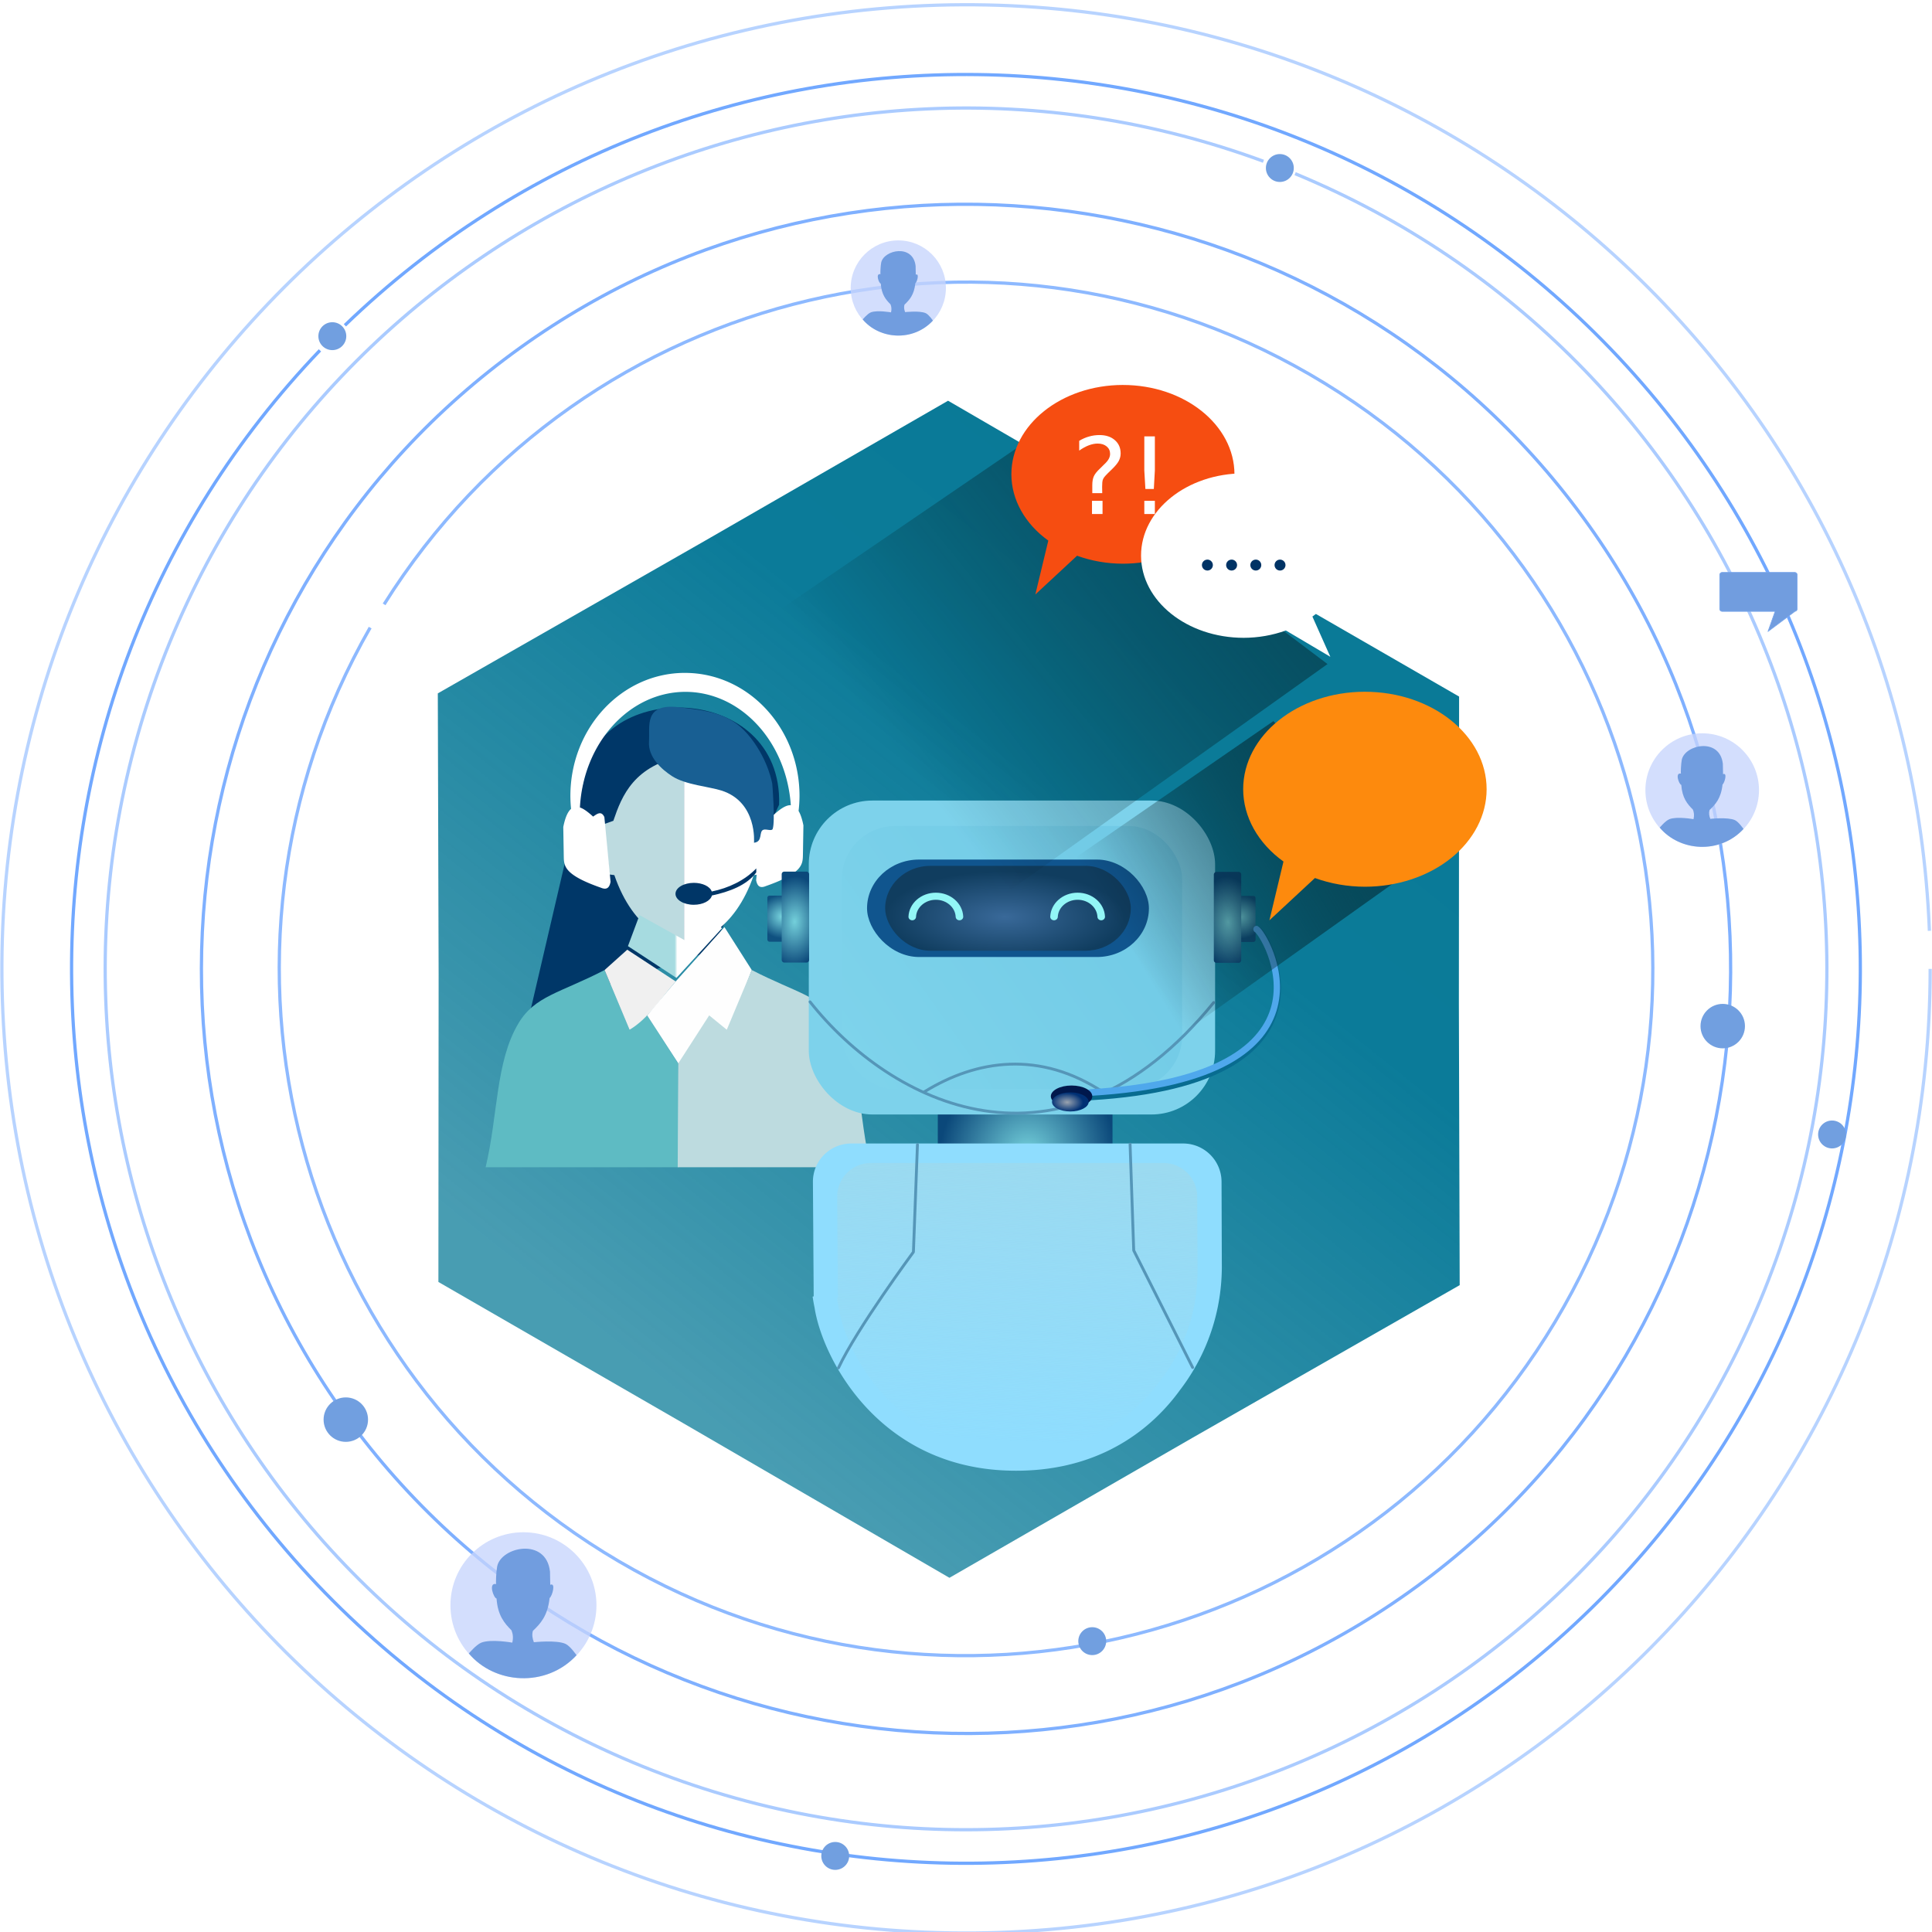 <svg xmlns="http://www.w3.org/2000/svg" xmlns:xlink="http://www.w3.org/1999/xlink" width="297.911" height="297.912"><style><![CDATA[.B{stroke-linejoin:round}.C{fill:#719ddf}.D{stroke-linecap:round}.E{fill:#c7d5fd}.F{color-interpolation-filters:sRGB}.G{stroke-width:.343}]]></style><defs><linearGradient id="A" xlink:href="#U"><stop offset="0" stop-color="#74d0db"/><stop offset="1" stop-color="#0b487a"/></linearGradient><linearGradient id="B" xlink:href="#U"><stop offset="0" stop-color="#77d4de"/><stop offset="1" stop-color="#0f5180"/></linearGradient><linearGradient id="C" xlink:href="#U"><stop offset="0" stop-color="#074b5d"/><stop offset="1" stop-opacity="0"/></linearGradient><linearGradient id="D" x1="309.172" y1="-1369.155" x2="267.764" y2="-1344.637" xlink:href="#U"><stop offset="0" stop-color="#0a7a97"/><stop offset=".303" stop-color="#0b7b99"/><stop offset="1" stop-color="#0a7b98" stop-opacity=".746"/></linearGradient><linearGradient xlink:href="#C" id="E" x1="342.231" y1="1347.265" x2="310.614" y2="1328.159"/><linearGradient xlink:href="#C" id="F" x1="350.279" y1="1406.174" x2="282.599" y2="1351.801"/><linearGradient id="G" x1="217.916" y1="-1309.735" x2="256.027" y2="-1336.516" xlink:href="#U"><stop offset="0" stop-color="#7ed3eb"/><stop offset="1" stop-color="#6fc9e5"/></linearGradient><radialGradient id="H" cx="236.494" cy="-1327.981" fx="236.494" fy="-1327.981" r="13.771" gradientTransform="matrix(0.973,0.006,-0.002,0.396,3.464,-803.2)" xlink:href="#U"><stop offset="0" stop-color="#396999"/><stop offset="1" stop-color="#103d5f"/></radialGradient><radialGradient xlink:href="#B" id="I" cx="268.916" cy="-1329.32" fx="268.916" fy="-1329.32" r="1.641" gradientTransform="matrix(1.657,0.007,-0.007,1.582,-181.959,771.476)"/><radialGradient xlink:href="#A" id="J" cx="274.546" cy="-1329.558" fx="274.546" fy="-1329.558" r="1.641" gradientTransform="matrix(2.043,0.086,-0.139,3.315,-471.234,3054.89)"/><radialGradient xlink:href="#B" id="K" gradientTransform="matrix(1.657,0.007,-0.007,1.582,-181.959,771.476)" cx="268.916" cy="-1329.32" fx="268.916" fy="-1329.32" r="1.641"/><radialGradient xlink:href="#A" id="L" gradientTransform="matrix(2.043,0.086,-0.139,3.315,-471.234,3054.89)" cx="274.546" cy="-1329.558" fx="274.546" fy="-1329.558" r="1.641"/><radialGradient xlink:href="#A" id="M" gradientTransform="matrix(6.551,0.165,-0.446,6.37,-1157.585,8290.972)" cx="274.546" cy="-1329.558" fx="274.546" fy="-1329.558" r="1.641"/><linearGradient id="N" x1="154.167" y1="1361.827" x2="152.524" y2="1328.549" xlink:href="#U"><stop offset="0" stop-color="#9bdaf0"/><stop offset="1" stop-color="#9bdaf0" stop-opacity="0"/></linearGradient><radialGradient id="O" cx="305.94" cy="-1313.356" fx="305.94" fy="-1313.356" r="2.484" gradientTransform="matrix(0.744,0.017,-0.009,0.413,66.143,-776.104)" xlink:href="#U"><stop offset="0" stop-color="#9aa3af"/><stop offset="1" stop-color="#003074"/></radialGradient><filter id="P" x="-.036" width="1.071" y="-.073" height="1.146" class="F"><feGaussianBlur stdDeviation=".063"/></filter><filter id="Q" x="-.022" width="1.044" y="-.027" height="1.053" class="F"><feGaussianBlur stdDeviation=".204"/></filter><linearGradient id="R" x1="268.196" y1="1334.076" x2="268.571" y2="1334.076" xlink:href="#U"><stop offset="0" stop-color="#a6dbe0"/><stop offset="1" stop-color="#fff"/></linearGradient><path id="S" d="M-73.966 1254.948c2.948-3.54 8.94-4.02 12.463-.207 0 0-.72 1.06-1.276 1.314-1.044.475-3.66.188-3.66.188-.17.438-.24.876-.113 1.314.865.83 1.706 1.707 1.933 3.8.3.208.76 1.828.075 1.53l-.03 1.533c-.442 3.974-5.658 2.876-6.112.584-.11-.564-.176-2.02-.108-2.032-.967.21-.275-1.66.038-1.67.134-1.953.905-2.858 1.727-3.68.167-.408.227-.87.094-1.426 0 0-2.454.443-3.585 0-.595-.233-1.445-1.258-1.445-1.258z"/><path id="T" d="M231.132 1327.68c-.058 1.373-1.225 2.457-2.646 2.457s-2.59-1.084-2.646-2.457"/><linearGradient id="U" gradientUnits="userSpaceOnUse"/></defs><g transform="matrix(1.333 0 0 -1.333 170.885 1927.801)"><g fill="none" stroke="#71a8ff" stroke-width=".375" class="B"><path d="M-83.764 1376.303c23.127 36.92 71.673 48.323 108.82 25.562s49.028-71.193 26.635-108.56-70.705-49.73-108.293-27.706-50.424 70.21-28.774 108.014" opacity=".8"/><path d="M-88.8 1283.268c-27.896 39.68-18.628 94.426 20.775 122.713s94.237 19.56 122.912-19.562 20.49-94.04-18.348-123.1-93.833-21.417-123.274 17.13" opacity=".9"/><path d="M21.62 1426.124c50.45-20.877 74.673-78.492 54.295-129.146s-77.75-75.444-128.604-55.568-76.208 77.002-56.835 128.05 76.246 76.965 127.482 58.097" opacity=".6"/><path d="M-88.3 1408.582c40.83 39.4 105.775 38.565 145.578-1.873s39.608-105.39-.436-145.59-104.993-40.647-145.586-1.002-41.68 104.587-2.44 145.57"/><path d="M95.082 1334.133c0-61.166-49.265-110.92-110.428-111.524s-111.4 48.167-112.61 109.32 47.065 111.87 108.204 113.683 112.33-45.958 114.745-107.076" opacity=".5"/></g><path transform="matrix(2.281 .861 .872 -2.281 515.496 -2015.427)" d="M303.306-1337.935l-14.41 2.292-13.162 2.142-9.2-11.332-8.436-10.328 5.22-13.625 4.726-12.47 14.41-2.292 13.162-2.142 9.2 11.332 8.436 10.328-5.22 13.625z" fill="url(#D)"/><g transform="scale(1 -1)" fill="#719fe0"><circle r="1.614" cy="-1407.325" cx="-89.753"/><circle cx="19.853" cy="-1426.777" r="1.614"/><circle r="1.614" cy="-1314.979" cx="83.733"/><circle cx="71.086" cy="-1327.514" r="2.571"/><circle r="2.571" cy="-1281.993" cx="-88.193"/><circle r="1.614" cy="-1256.368" cx="-1.847"/><circle cx="-31.577" cy="-1231.523" r="1.614"/></g><circle transform="matrix(1 0 0 -1 -328.184 8.673)" r="8.446" cy="-1251.846" cx="260.539" opacity=".77" class="E"/><use xlink:href="#S" class="C"/><g transform="matrix(.778 0 0 .778 -133.989 380.879)"><circle transform="scale(1 -1)" r="8.446" cy="-1251.846" cx="260.539" opacity=".77" class="E"/><use xlink:href="#S" x="328.184" y="-8.673" class="C"/></g><g transform="matrix(.652 0 0 .652 -194.154 596.693)"><circle cx="260.539" cy="-1251.846" r="8.446" transform="scale(1 -1)" opacity=".77" class="E"/><use xlink:href="#S" x="328.184" y="-8.673" class="C"/></g><path d="M71.03 1379.998c-.164 0-.296-.132-.296-.296v-3.917c0-.163.132-.294.296-.294h6.116l-.826-2.33 3.127 2.336a.29.29 0 0 1 .253.287v3.917c0 .164-.13.296-.294.296z" stroke="#79a7ec" stroke-width=".075" class="B C"/><path d="M-66.844 1329.275l3.937 16.886 2.272 9.92c1.45 11.716 23 11.256 22.565-2.953l-7.8-16.886z" fill="#003768"/><path d="M-49.066 1358.8c-5.82-1.144-7.185-4.613-8.178-7.534l-1.06-.38.606-5.83.568-.076c2.254-6.553 6.453-7.843 8.062-7.95z" fill="#bddbe0"/><path d="M-49.066 1358.8c5.82-1.144 7.185-4.613 8.178-7.534l1.06-.38-.606-5.83-.568-.076c-2.254-6.553-6.457-7.843-8.066-7.95z" fill="#fff"/><path d="M-49.693 1311.192H-72.02c1.442 6 1.136 12.2 3.802 16.652 1.897 3.17 4.76 3.473 9.958 6.158l2.89-6.907 2.035 1.66 3.587-5.568z" fill="#5ebbc3"/><path d="M-58.26 1334l2.623 2.354 5.603-3.672c-1.717-1.956-3.174-4.303-5.335-5.59z" fill="#f0f0f0"/><path d="M-50.034 1332.683l-3.3-3.93 4.058-6.255c6.53 2.98 5.518 5.196 8.043 11.503l-3.16 4.967z" fill="#fefefe"/><path d="M-49.8 1311.192h22.327c-1.442 6-1.136 12.2-3.802 16.652-1.897 3.17-4.76 3.473-9.958 6.158l-2.89-6.907-2.035 1.66-3.587-5.568z" fill="#bddbdf"/><path d="M-48.965 1368.375c-7.318 0-13.25-6.376-13.25-14.24.002-.498.028-.996.08-1.49-.365-.312-.675-.955-.902-2.098l.056-3.344c.02-1.147-.015-2.167 4.272-3.67.776-.332 1.023.08 1.142.67l-.717 7.495c-.352.747-.827.388-1.3.053-.53.474-1.05.9-1.528 1.055.404 7.512 5.745 13.366 12.203 13.375 6.373-.004 11.677-5.707 12.194-13.112-.598.033-1.288-.494-1.996-1.13-.473.335-.95.692-1.3-.054l-.717-7.495c.12-.59.366-1.002 1.142-.67 4.287 1.503 4.252 2.524 4.272 3.67l.056 3.344c-.153.767-.343 1.304-.56 1.674a15.29 15.29 0 0 1 .109 1.725c0 7.865-5.933 14.24-13.25 14.24z" fill="#fff"/><path d="M-40.712 1345.76c-1.318-1.39-3.225-2.286-5.15-2.673-.204.588-1.07 1-2.074 1-.562 0-1.102-.134-1.5-.372s-.62-.56-.62-.897c0-.7.95-1.268 2.12-1.268 1.045.001 1.933.457 2.093 1.074 2.006.427 4.05 1.187 5.13 2.67z" fill="#003667"/><path d="M-40.976 1348.73s.417 4.687-3.75 6.03c-1.402.452-4.157.66-5.7 1.652-1.252.806-2.817 2.223-2.696 4.01s-.65 4.466 3.478 3.98c3.936-.463 6.2-.864 8.29-3.548s2.495-5.338 2.495-5.338.353-4.258.05-5.184c-.1-.3-.715 0-1.06-.098-.592-.17-.032-1.397-1.108-1.507z" fill="#185f93"/><path d="M263.16 1338.665l-1.658-4.443 6.938-4.547 6.52 7.1-.398.497-4.972-2.188z" fill="url(#R)" transform="matrix(.808 0 0 .808 -266.85 258.715)"/><g transform="matrix(.966 0 0 .966 -137.891 120.748)"><rect ry=".573" transform="rotate(90)" y="-143.257" x="1228.819" height="20.92" width="10.523" fill="url(#M)"/><g transform="translate(-134.812 -64.875)"><g transform="translate(29.455)"><g transform="scale(1 -1)"><rect width="48.656" height="37.594" x="212.245" y="-1341.127" ry="7.621" fill="#7dd2eb"/><rect ry="6.384" y="-1338.078" x="216.192" height="31.495" width="40.763" fill="url(#G)"/></g><g transform="matrix(1.068 0 0 1 -16.562 -.469)"><g transform="scale(1 -1)"><rect ry="5.834" y="-1334.529" x="220.771" height="11.669" width="31.605" fill="#10558e"/><rect width="27.542" height="10.169" x="222.802" y="-1333.779" ry="5.084" fill="url(#H)"/></g><g fill="none" stroke="#92f6f6" stroke-width=".848" class="B D"><use xlink:href="#T"/><use xlink:href="#T" x="15.895"/></g></g><g transform="translate(-63.905 -2.386)"><g transform="scale(1 -1)"><rect width="3.281" height="5.519" x="271.189" y="-1332.126" ry=".251" fill="url(#I)"/><rect ry=".298" y="-1335.002" x="272.905" height="10.888" width="3.281" fill="url(#J)"/></g><g transform="matrix(-1 0 0 -1 600.839 -.033)"><rect ry=".251" y="-1332.126" x="271.189" height="5.519" width="3.281" fill="url(#K)"/><rect width="3.281" height="10.888" x="272.905" y="-1335.002" ry=".298" fill="url(#L)"/></g></g></g><path d="M255.548 1306.254c6.242 3.848 13.85 4.992 21.498-.107m-35.198 10.876c9.588-12.14 29.984-22.608 48.34-.083" fill="none" stroke="#5596b8" class="B D G"/></g><path d="M111.988 1235.184h39.72a4.6 4.6 0 0 0 4.608-4.608v-9.907c0-10.5-7.693-24.67-24.576-24.67h-.063c-17.63 0-24.167 15.702-24.2 20.733l-.094 13.844c-.017 2.553 2.055 4.608 4.608 4.608zm44.327-4.608l.035-10.098c0-13.548-10.987-24.456-24.636-24.456-12.404 0-22.6 9.01-24.368 20.822" fill="#8fddfe"/><path d="M134.79 1361.85h34.99a4.05 4.05 0 0 0 4.059-4.059v-8.727c0-9.25-6.777-21.733-21.65-21.733h-.055c-15.532 0-21.3 13.833-21.32 18.265l-.083 12.196c-.015 2.25 1.8 4.06 4.06 4.06zm39.05-4.06l.03-8.896c0-11.936-9.68-21.544-21.703-21.544-10.927 0-19.92 7.937-21.467 18.344" fill="url(#N)" transform="translate(-20.437 -129)"/><path d="M119.9 1235.047l-.483-12.856s-6.796-9.204-8.975-13.876m34.92 26.78l.436-12.716 7.053-14.016" fill="none" stroke="#5596b8" class="B D G"/><g transform="matrix(.999 0 0 1.065 -167.627 -154.005)"><g fill="none" stroke-width=".75" class="B D"><path d="M328.65 1328.434c.948-.375 11.257-17.063-20.11-18.797" stroke="#086c90"/><path d="M342.383 1323.442c.948-.375 11.456-16.632-19.91-18.366" stroke="#4fa8ec" filter="url(#Q)" transform="translate(-13.93 5.058)"/></g><g transform="translate(.348 -3.646)"><ellipse cx="305.94" cy="-1313.356" transform="scale(1 -1)" rx="2.484" ry="1.213" fill="#00184c"/><ellipse ry="1.03" rx="2.109" transform="matrix(1.041 0 0 -1.041 -12.691 -54.48)" cy="-1313.356" cx="305.94" fill="url(#O)" filter="url(#P)"/></g></g></g><path d="M343.8 1337.473l-41.1-29.288-11.667 21.152 36.195 24.973z" fill="url(#E)" transform="translate(-308.122 8.485)"/><path d="M29.693 1366.192c-7.776 0-14.08-5.048-14.08-11.276.006-3.19 1.7-6.23 4.66-8.365l-1.625-6.796 5.265 4.89c1.816-.66 3.786-1.003 5.78-1.007 3.734 0 7.316 1.188 9.956 3.303s4.124 4.983 4.124 7.974c-.001 6.228-6.304 11.276-14.08 11.276z" fill="#fd8a0d"/><g transform="translate(-308.122 8.485)"><path d="M333.49 1360.91l-41.1-29.288-29.105 30.902 35.73 24.377z" fill="url(#F)"/><path d="M309.827 1393.196c-7.13 0-12.908-4.628-12.908-10.337.006-2.925 1.558-5.712 4.273-7.668l-1.5-6.23 4.827 4.482c1.665-.605 3.47-.92 5.298-.923 3.424 0 6.707 1.09 9.128 3.028s3.78 4.57 3.78 7.31c-.001 5.71-5.78 10.338-12.908 10.337z" fill="#f64d11"/><g fill="#fff"><path d="M306.245 1379.795h1.22v-1.528h-1.22zm1.185.884h-1.15v.927q0 .608.168 1 .168.4.7.9l.542.535q.343.32.493.602.156.283.156.578 0 .535-.397.866-.4.33-1.04.33-.475 0-1.017-.2-.535-.2-1.12-.614v1.13q.566.343 1.143.5.584.168 1.203.168 1.107 0 1.775-.584.674-.584.674-1.54 0-.457-.217-.872-.217-.4-.758-.927l-.53-.517q-.283-.283-.403-.445-.114-.156-.162-.307-.036-.126-.054-.307-.018-.18-.018-.493zm4.868-.884h1.22v-1.528h-1.22zm0 7.455h1.22v-3.94l-.12-2.148h-.975l-.126 2.148z"/><path d="M323.797 1382.972c6.56 0 11.876-4.258 11.877-9.512-.006-2.69-1.434-5.255-3.932-7.056l2.074-4.654-5.144 3.046c-1.532-.556-3.193-.846-4.875-.85-6.56 0-11.877 4.26-11.877 9.513s5.318 9.512 11.877 9.512z"/></g><path d="M319.596 1372.994c-.168 0-.33-.067-.448-.185s-.186-.28-.185-.448c0-.35.284-.632.633-.632s.632.283.632.632-.283.633-.632.634zm2.8 0c-.168 0-.33-.067-.448-.185s-.186-.28-.185-.448c0-.35.284-.632.633-.632s.632.283.632.632-.283.633-.632.634zm2.8 0c-.168 0-.33-.067-.448-.185s-.186-.28-.185-.448c0-.35.284-.632.633-.632s.632.283.632.632-.283.633-.632.634zm2.8 0c-.35 0-.633-.284-.632-.634s.283-.632.632-.632.633.283.633.632c0 .168-.067.33-.185.448s-.28.186-.448.185z" fill="#003365"/></g></g></svg>